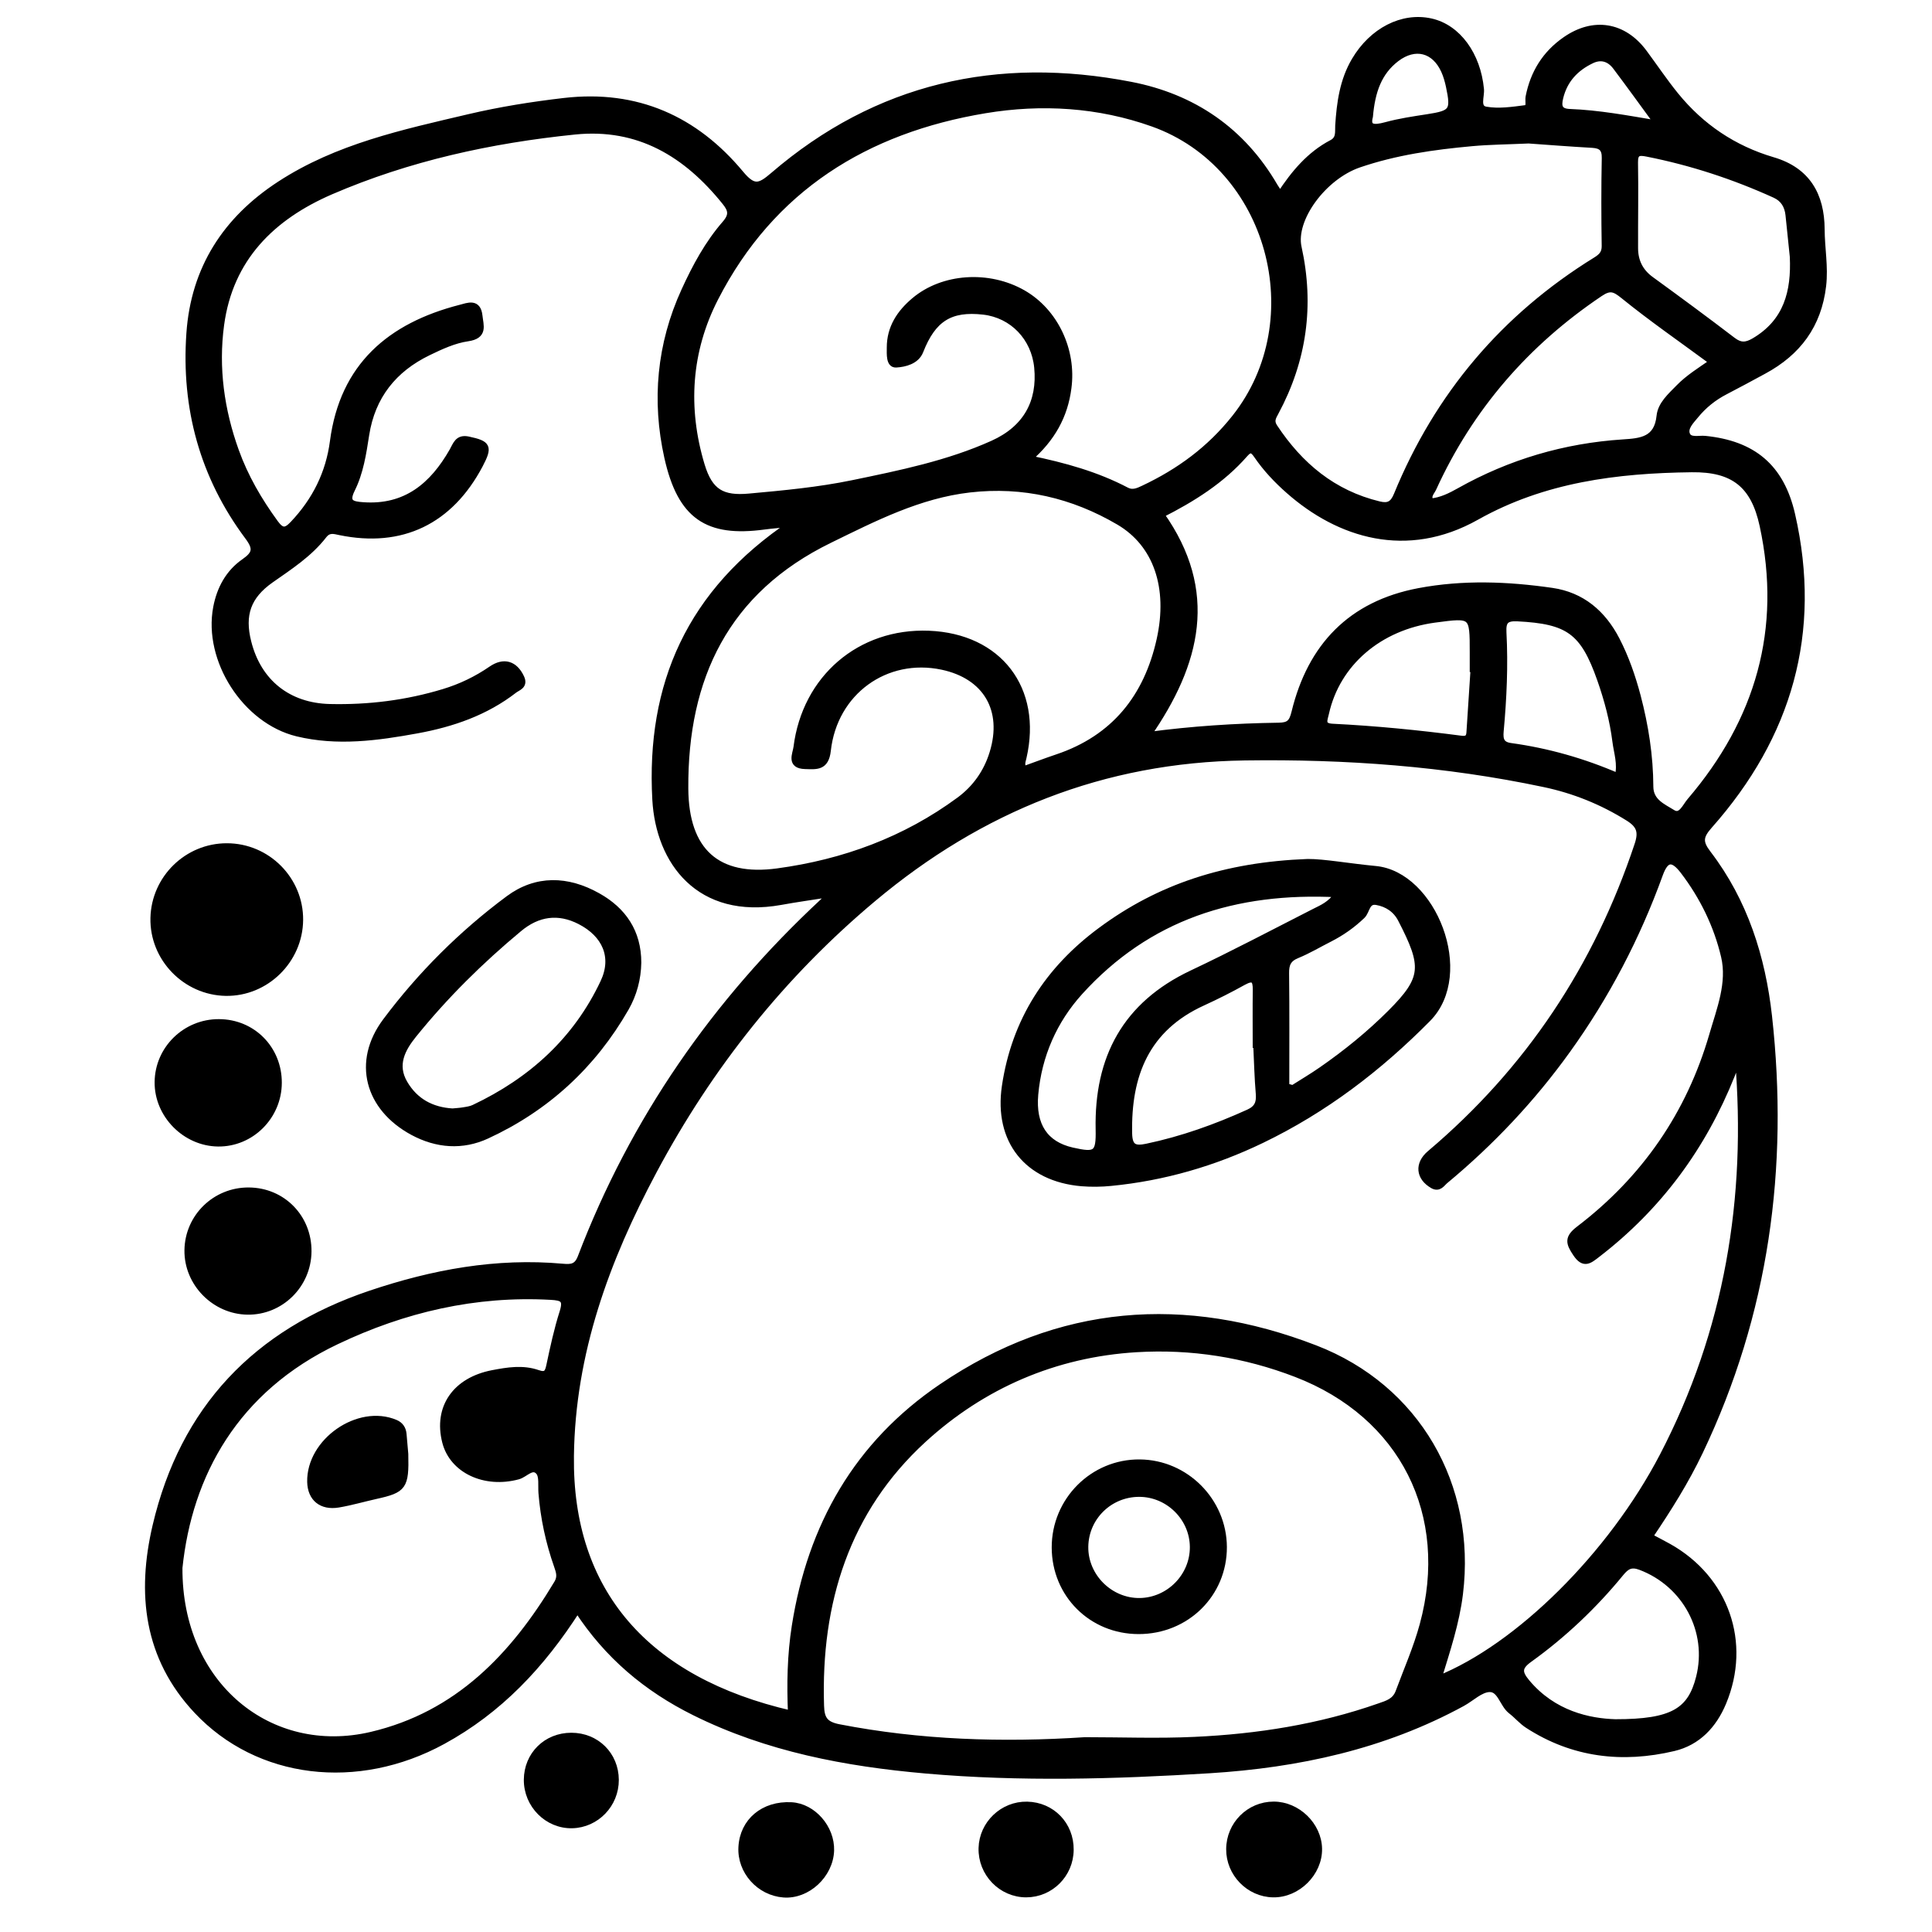 <?xml version="1.0" encoding="utf-8"?>
<!-- Generator: Adobe Illustrator 23.0.0, SVG Export Plug-In . SVG Version: 6.00 Build 0)  -->
<svg version="1.0" xmlns="http://www.w3.org/2000/svg" xmlns:xlink="http://www.w3.org/1999/xlink" x="0px" y="0px"
	 viewBox="0 0 3000 3000" style="enable-background:new 0 0 3000 3000;" xml:space="preserve">
<style type="text/css">
	.st0{stroke:#000000;stroke-width:10;stroke-miterlimit:10;}
</style>
<g id="Layer_1">
</g>
<g id="Layer_2">
	<g>
		<path class="st0" d="M896.6,2499.2c-55.9,87.3-121.7,156.6-208.9,204.3c-132.7,72.6-286.7,54.1-381.9-47.2
			c-77.8-82.8-88.5-182.3-63.9-287c42.8-182.1,156.1-300.5,332.9-360.2c97.3-32.8,196.1-51.1,299-41.8c13.4,1.2,22.3,0.5,28.2-15
			c81.6-213.7,208.8-396.6,376-552.1c2.6-2.4,4.5-5.5,9.7-12c-28,4.4-51.8,7.7-75.3,12c-126.7,22.8-189.2-62.2-194.5-158.7
			c-9.8-178.1,53.1-322.4,211.7-428.6c-19.1,1.9-31.2,2.8-43.2,4.4c-87.6,11.8-129.4-15.4-149.9-107.3
			c-19.6-87.9-11.7-175.4,26.4-258.6c17-37.2,36.4-73.2,63.3-104.1c11.5-13.2,9.5-21.7-0.1-33.6c-60-74.7-134.2-119.9-233.5-109.8
			c-130.6,13.3-258.2,41.1-379.1,93.3C422.2,336.8,356.9,400.9,343,504.4c-9,66.7,0.2,132.5,23,195.9
			c14.5,40.4,35.9,77.1,61.2,111.8c10.2,14,16.8,13.5,28,1.6c34.4-36.3,55.6-78.6,62.1-128.2c15.4-117.2,88.7-179.3,197.5-207.3
			c12.1-3.1,27.1-9.8,29.4,12.3c1.6,15.3,8.4,30.7-18,34.5c-21,3-41.7,12.6-61.1,22c-53.7,26-87.4,67.9-96.8,128.1
			c-4.5,29-8.9,58.4-22.1,84.9c-10.7,21.5,1.2,23.6,17.3,24.8c66.6,4.9,108.6-30.6,139.3-84.6c5.5-9.7,8.1-20.9,24.4-17.4
			c30.2,6.5,32.7,10.7,17.8,39.1C698.7,809.5,623.4,845.7,527.9,826c-9.1-1.9-17.5-4.8-25.3,5.3c-22.4,28.9-52.9,48.5-82.4,69.2
			c-35.5,25.1-45.7,54-35,96.5c15.8,63,62.7,99.7,127,101.2c60.2,1.4,119.1-5.9,176.8-23.4c26.5-8,51.2-19.9,74-35.6
			c19.4-13.3,36.2-8.2,46.1,13c5.9,12.7-4.9,14.9-10.6,19.3c-44.5,34.5-96.1,52.3-150.8,62.3c-61.8,11.3-123.9,19.8-186.2,4.7
			c-80.5-19.6-140.8-113.9-125.5-195c5.5-29,19-54.2,43.4-71.1c17.8-12.4,19.3-20.9,5.6-39.2c-69.7-93.4-98.7-199.5-90.6-315.4
			c7-100.8,56.4-177,140.3-231.6c89.3-58.2,191.6-80,293.1-103.9c48.9-11.5,98.4-19.4,148.4-25.2c112.5-13,203.2,27.7,273.9,112.7
			c20.3,24.4,29.6,20.6,50.6,2.6c161.4-138.8,348.7-180.4,555.1-140.4c96.6,18.7,172.8,70.5,223.2,157c2.3,4,5.1,7.7,8.8,13.2
			c21.8-33.3,46-62.1,80.3-80.1c12.3-6.4,9.6-17.3,10.2-27.2c2.3-35.2,6.9-69.7,25.3-100.9c27.2-46.2,74.1-70.3,118.3-60.4
			c41.7,9.3,72.3,51.6,77.4,104.9c1.1,11.1-7.2,29.4,8,32.1c19.9,3.5,41.4,0.3,61.9-2.4c7.1-0.9,3.5-11.6,4.7-17.7
			c7.3-37.1,25.6-66.8,56.8-88.5c43.6-30.4,90.3-23,122,19.7c16.4,22.1,31.7,45,49,66.3c39.9,49.1,90.2,83,151.2,101
			c53.1,15.6,75.1,53.9,75.4,107c0.1,29.3,5.8,58.1,2.3,87.9c-7.2,61-39,103.3-91.7,131.8c-20,10.8-39.9,21.7-60.1,32.1
			c-18,9.3-33.4,21.7-46.1,37.3c-7.1,8.7-17.6,18.8-13.4,29.7c4.2,10.6,18.6,6,28.4,7c73.8,7.5,117.8,42.9,134.8,117.5
			c41.7,182.7-4.9,343.4-128.1,482.4c-15.1,17-15.9,26.1-2.3,43.8c56.9,74.4,84.3,161.1,94.5,252.6c26,234.9-4.8,461.3-107.2,676.1
			c-21.7,45.4-48.3,87.9-78,131.8c10.5,5.6,20.1,10.5,29.6,15.8c88.6,49.7,123.3,148.9,84.6,241.8c-14.7,35.3-39.6,61.7-76.7,70.5
			c-79.7,18.9-156.3,10.1-226.4-35.3c-9.5-6.1-16.9-15.2-25.9-22.1c-13.3-10.1-16.4-34.7-33.7-34.3c-14.2,0.4-28,14.4-42.2,22.2
			c-122.3,66.7-254.9,95.3-392.5,103.9c-146.8,9.1-293.8,13.3-440.6,0.4c-124.3-10.9-245.8-33.8-359-90
			C1004.3,2622,943.3,2571,896.6,2499.2z M2699.1,1643.2c-3.4,8.7-6.7,17.4-10.1,26c-44.6,111.7-113.3,205.1-208.9,278.6
			c-12.4,9.6-20.7,16.9-32.9-1.4c-10.7-16-13.4-24,4.7-37.8c101.8-77.6,171.5-178.4,207.2-301.5c11.5-39.7,28.1-80.6,18.3-122.2
			c-11.3-48-33.1-92.7-63.4-132.4c-16.4-21.5-27.5-20.6-36.8,5.1c-35.3,97.6-82.8,188.6-143.4,272.9
			c-54.6,76-118.1,143.3-189.9,202.9c-5,4.2-9.4,12.7-19.1,7.1c-21.3-12.3-23.3-33.1-4.3-49.2c153-129.3,259.4-289.8,322.6-479.7
			c6.6-19.9,3.1-30.5-14.4-41.5c-40.7-25.5-84.4-43.1-131-52.9c-153.2-32.4-308-43.6-464.7-41.4c-220,3.1-410.3,79.6-577.2,219.5
			c-141.3,118.4-254,260.3-340.6,422.5c-73.9,138.3-127,283-129,443c-2.7,210.4,116.3,348.4,342.4,400.4c-2-45.9-1.2-91.3,5.9-136.3
			c24.5-155.5,96.5-282.3,228-371.4c182.1-123.4,377.1-137.9,579.7-59.7c158,61,245.1,212.9,224.5,381.1
			c-5.5,45-19.8,87.5-33.5,132.4c124.2-49.7,268.5-192.3,348.9-346.6C2682.6,2067.6,2717.2,1861,2699.1,1643.2z M1684.6,2702.5
			c56.8,0,113.8,2.2,170.5-0.5c97.8-4.5,194-19.6,286.8-52.2c12.3-4.3,24.6-7.6,30.1-22.6c12.8-34.5,27.7-68.2,37.4-103.9
			c46.7-171.5-30.8-326.1-196.7-389.9c-79.7-30.7-162.8-43.8-247.9-38.7c-126.6,7.6-239,56.4-331,140.6
			c-119.6,109.6-164.3,253.1-159.2,413.4c0.6,20.2,6,29.3,27.8,33.6C1428.9,2706.9,1556.5,2710.9,1684.6,2702.5z M1597.9,712.1
			c55.6,11.4,105.2,25.4,151.3,49.6c9.4,4.9,17.7,1.2,26.5-3c55.5-26.2,103.1-61,142-110.1c120.5-152.1,55.5-391.5-127.2-456.8
			c-84.6-30.2-173.3-35.5-260.9-20.9c-184.8,30.7-331.4,121.2-419,291.8c-42.3,82.4-48.1,170.8-21.3,259.8
			c12.7,41.9,32.3,52.7,74.1,48.9c53.8-4.9,107.6-9.9,160.5-20.8c74-15.3,148.4-30.4,217.7-61.6c52.1-23.4,74.5-64.9,69.3-118.5
			c-4.5-46.3-38.5-81.7-83.6-86.9c-52.1-6-78.9,11.5-98.5,61.6c-6.1,15.5-24,19.7-37.3,20.5c-10.8,0.6-9.5-16-9.5-25.8
			c-0.1-30.8,15.3-54,38-73.1c44.3-37.3,114.9-42,168.2-11.7c50,28.5,78.4,88.8,70.5,147.4C1653.2,645.5,1633.7,680.9,1597.9,712.1z
			 M1589.6,1194.8c18-6.4,34.7-12.8,51.7-18.5c89.1-29.8,139.9-93.8,159.7-183.1c18-81.1-5.1-148.7-63.6-183
			c-71.2-41.8-148.8-60-231.6-50.5c-78.6,9-147.8,44.5-217.6,78.6c-161.2,78.7-225.5,213.9-224.4,386.1
			c0.6,97.5,49.9,141.7,143.5,129c102.8-13.9,198.4-48.9,282.6-111c24.9-18.4,42.4-43.1,51.6-73.1c20.7-67-10.1-119.8-78.4-134.3
			c-87.5-18.5-167.9,39.1-178,130.5c-2.9,26.3-17.3,24.2-34.8,23.7c-24.3-0.6-14.6-18-13.2-28.8c13.5-107.5,98.6-180.2,205.1-176
			c109,4.3,171.2,85.6,146.8,191.7C1588,1181.4,1584.9,1186.7,1589.6,1194.8z M278.3,2434.5c-1,182.7,141.3,296.6,298.3,259.7
			c133.8-31.4,220.8-122.4,288.7-235.8c5.8-9.7,3.2-17.6,0-26.8c-13-36.8-21.1-74.6-24.2-113.5c-0.9-11.3,1.6-26.2-4.6-33
			c-10-11.1-21.2,4.2-32,7.1c-51.5,14-101.7-9.3-112.9-53.4c-13.5-53.1,15.7-95.2,73.4-106.3c23.4-4.5,47-8.3,70.1-0.2
			c13.3,4.6,15.9-0.9,18.3-12.3c5.9-27.8,11.9-55.6,20.5-82.6c6.3-19.9-0.1-23-18.6-24c-117.3-6.5-228,19.3-332.9,69.3
			C365.2,2157.4,293.4,2289.7,278.3,2434.5z M1782.2,1141.7c68.9-9.2,136-13.5,203.2-14.5c16.1-0.2,21.1-4.8,25-21.1
			c24.9-102.3,87.2-167.9,192.8-187.9c68.8-13,137.9-10.3,206.6-0.4c46.4,6.7,78.9,34.4,100.3,75.7c14.4,27.9,24.6,57.4,32.6,87.6
			c12.1,46,19.4,92.8,19.6,140.4c0.1,23.8,20.4,31.6,35,40.8c13,8.1,20-10.2,27.1-18.4c106.4-124.4,147.8-266.6,112.9-428
			c-13.7-63.5-45.9-88.4-110.4-87.6c-116.5,1.4-229.9,15.6-334.3,74.3c-108.3,60.9-213.2,28-291.2-40.7
			c-18.5-16.3-35.5-34.2-49.5-54.7c-5.9-8.6-10.3-12.1-18.9-2.2c-36,41.2-81.6,69.6-130,94.1
			C1887.3,918.2,1859.9,1029.7,1782.2,1141.7z M2373.7,217.8c-33.3,1.5-60.9,1.7-88.2,4.2c-59.5,5.4-118.6,13.8-175.3,33.2
			c-55.4,19-103.7,85-94.1,128.8c19.8,90,8.1,175-35.4,256c-4,7.5-8.2,13.7-1.9,23.2c39.7,60,91.4,103.1,162.6,120.3
			c14.4,3.5,21.8-0.2,27.8-14.9c63.5-154.8,166.4-276.5,308.9-364.5c8.5-5.3,14.1-10.4,14-22c-0.7-45.5-0.8-91,0.1-136.5
			c0.3-14.8-5.4-20.1-19.3-21C2437.9,222.6,2402.9,219.9,2373.7,217.8z M2659.3,562.1c-48.7-35.9-94.6-67.6-137.9-102.7
			c-14.1-11.4-21.1-14.6-37-3.9c-114.5,77-201.5,177.1-258.9,302.7c-2.7,6-10,12.1-3.8,20.8c16.5-1.5,30.8-8.8,44.7-16.6
			c78.9-44.3,163.5-69.2,253.7-75.1c27.9-1.8,53.4-3.9,57.2-41.4c1.8-17.8,17.1-31.1,29.8-44.1
			C2621.6,586.9,2639.2,576,2659.3,562.1z M2784.2,398.6c-2.2-21.6-4.4-43.2-6.7-64.8c-1.5-14.2-7.9-25.2-21.2-31.3
			c-63.8-29-130-50.7-198.9-64.3c-12.6-2.5-19.2-1.7-18.9,14.1c0.8,44.4-0.1,88.9,0.1,133.3c0.1,20,7.9,36.2,24.7,48.5
			c42.8,31.1,85.4,62.5,127.4,94.6c11.7,8.9,20.8,8.3,33,1.2C2774.8,500,2786.7,453,2784.2,398.6z M2508.3,2674.6
			c89.1,0.1,117.1-17.7,130.3-69.9c18.2-71.9-21.2-145.2-91-171.7c-14.8-5.6-22-1.2-30.9,9.6c-41.5,50.7-88.9,95.7-142.1,133.9
			c-17.1,12.3-16.3,20.9-4,35.7C2412.1,2662,2468.1,2673.4,2508.3,2674.6z M2288.5,1038.6c-0.4,0-0.8-0.1-1.3-0.1c0-8.5,0-17,0-25.6
			c0-59,0-59-59.2-51.1c-86.6,11.6-152,67.9-169.3,145.5c-2.3,10.2-7.7,20.6,10.4,21.5c66.8,3.3,133.4,9.9,199.8,18.6
			c13.9,1.8,12.9-6.9,13.5-15.3C2284.4,1100.9,2286.4,1069.7,2288.5,1038.6z M2512.4,1205.7c4.9-19.7-1.5-37-3.7-54.5
			c-4.1-32.9-12.7-64.9-23.7-96.3c-26.3-74.7-49.4-91.1-128.8-95.1c-18.4-0.9-22.9,5.1-22,22.2c2.7,51.2,0.4,102.3-4.3,153.3
			c-1.3,13.9,1.4,21.5,16.2,23.5C2403.3,1166.7,2458.6,1182.4,2512.4,1205.7z M2126.9,180.8c-4.8,17.8,5.8,19.1,25.2,13.8
			c20.9-5.7,42.5-8.9,64-12.2c39.2-6,42.3-9.8,34.1-48.5c-1.8-8.3-4.1-16.6-7.6-24.3c-15-33-45.3-40.7-74.3-18.7
			C2140.7,112,2130.3,141.7,2126.9,180.8z M2574.2,192.2c-22.9-31.3-43.7-60.2-65.1-88.6c-9.5-12.6-22.5-17.2-37.5-10.1
			c-25,11.9-42.5,30.3-49.2,58.1c-3.3,13.5-1.5,21.9,14.8,22.6C2482.4,175.9,2526.7,184.2,2574.2,192.2z"/>
		<path class="st0" d="M990.8,1494.7c-0.4,25.3-6.9,49.2-19.2,70.7c-50.9,88.7-123,155.1-215.7,197.9
			c-37.9,17.5-77.4,14.7-114.9-5.5c-69.5-37.6-89.2-109-41.9-172.1c54-72.2,118-136,190.5-189.9c43.3-32.2,91.6-30.6,138.2-4.5
			C967.8,1413.6,990.8,1447.4,990.8,1494.7z M702.7,1726.2c5.7-0.6,11.4-0.8,17-1.8c5.6-0.9,11.4-1.7,16.4-4.1
			c89.2-42.1,158.9-105.3,201.1-194.9c18.7-39.6,2.6-74.8-36.4-94.9c-34-17.5-66-12.6-94.9,11.5c-59.8,49.7-114.9,104.1-163.8,164.7
			c-17.8,22-30.9,46.8-14.2,75.4C644.4,1710.4,670.2,1724.3,702.7,1726.2z"/>
		<path class="st0" d="M465.7,1428.6c-0.6,62.6-52.9,113.8-115.1,112.8c-62.6-1.1-113.4-53.7-112-115.9
			c1.4-61.6,52.2-111.2,113.7-111.1C415.1,1314.4,466.3,1366,465.7,1428.6z"/>
		<path class="st0" d="M339.9,1587.5c52.4,0.1,93,41.4,92.7,94.1c-0.3,52-42.7,94.3-94,93.7c-50.9-0.6-94-44.3-93.5-95
			C245.5,1628.9,288,1587.3,339.9,1587.5z"/>
		<path class="st0" d="M478.7,1943.4c-0.5,51.9-42.9,93.7-94.3,93c-51.2-0.7-93.7-44.1-93-95.1c0.7-51.6,43-92.8,95-92.4
			C438.9,1849.3,479.2,1890.7,478.7,1943.4z"/>
		<path class="st0" d="M1151.6,2868.3c2.1-40.2,34.2-67.1,77.3-64.8c33.4,1.8,62.4,35,61.3,70c-1.3,38-36.8,70.8-73.5,67.9
			C1179.1,2938.5,1149.6,2905.4,1151.6,2868.3z"/>
		<path class="st0" d="M1662.2,2872.4c-0.3,38.1-30.9,68.7-68.7,68.8c-38.6,0-70-32.5-69-71.5c1-37.6,32.8-67.9,70.4-67.1
			C1633.4,2803.4,1662.6,2833.6,1662.2,2872.4z"/>
		<path class="st0" d="M887.2,2695.6c38.8,0,68.5,29.4,68.7,68.1c0.2,38-29.9,69.3-67.4,70.2c-38.3,0.9-70.4-31.3-70.1-70.4
			C818.7,2724.9,848.3,2695.6,887.2,2695.6z"/>
		<path class="st0" d="M1909,2871.3c0.2-38.1,30.9-68.8,68.8-68.8c36.7,0,69.4,31.7,70.1,68.1c0.7,37.5-33.2,71.3-71,70.6
			C1939.5,2940.6,1908.7,2908.9,1909,2871.3z"/>
		<path class="st0" d="M2030.6,1338.8c24.7-0.2,64.8,7.1,105.3,10.9c89.2,8.4,150.4,162.2,81.1,232.2
			c-76.3,77.1-160.5,141.3-258,188.3c-74.1,35.7-152,58.3-233.9,66.3c-15,1.5-30.4,1.7-45.4,0.5c-84.5-7.2-131.4-66.1-119-150.1
			c15.1-102,66.9-181.8,149.3-242.5C1800.5,1377.6,1902.4,1343.7,2030.6,1338.8z M2077.4,1388.3c-159.8-8.2-295,35.3-400.8,152
			c-39.9,44.1-64,98.4-69.4,159.1c-4.3,48.3,15.5,77.8,57.6,87.4c37.4,8.5,42.3,5.1,41.5-33c-2.3-111.1,41.6-193.6,144.7-242.3
			c64.2-30.3,126.9-63.5,190.2-95.7C2053,1409.8,2065.6,1405,2077.4,1388.3z M1951,1622.2c-0.3,0-0.6,0-0.8,0
			c0-28.4-0.3-56.8,0.1-85.1c0.2-15.7-3.9-21-19.6-12.3c-20.6,11.5-41.7,22.1-63.1,31.9c-87.8,40-116.5,112.5-114.6,203.3
			c0.4,21.9,9.2,24.8,27.7,20.9c54.9-11.5,107.1-30.2,158.1-53.3c13.6-6.2,17.3-14.8,16.2-28.9
			C1952.8,1673.3,1952.3,1647.8,1951,1622.2z M1997,1687.1c3.5,1,7,2,10.5,3c14.9-9.5,30.2-18.5,44.7-28.6
			c38.2-26.5,74.2-55.7,107.1-88.6c54-54,53.8-72.8,16.3-145.4c-7.8-15.2-21.3-24.3-37.9-27.2c-16-2.8-15.1,14.3-22.6,21.5
			c-15.2,14.6-32,26.4-50.7,35.9c-16.8,8.5-33.1,18.3-50.5,25.4c-13.8,5.6-17.4,14-17.2,28.1C1997.4,1569.7,1997,1628.4,1997,1687.1
			z"/>
		<path class="st0" d="M1767.9,2532.4c-72.8-0.1-129.6-56.7-129.8-129.4c-0.2-73.1,59.2-132.5,131.7-131.8
			c71.3,0.6,129.9,59.5,130.3,130.9C1900.4,2475,1842.2,2532.5,1767.9,2532.4z M1852.6,2402.1c-0.3-45.3-38.2-82.8-83.7-82.8
			c-46.1,0-83.4,36.6-84,82.5c-0.6,46.3,38.8,85.3,85.1,84.6C1815.6,2485.6,1852.9,2447.5,1852.6,2402.1z"/>
		<path class="st0" d="M629,2257.9c1.2,50.7-2.4,55.2-45.6,64.8c-19.3,4.3-38.4,9.9-57.9,13.2c-26.3,4.4-42.9-9.6-43.5-34.7
			c-1.4-62.9,74.7-115.9,131.9-91.7c7.6,3.2,11.7,9.2,12.4,17.5C627.4,2239.1,628.5,2251.4,629,2257.9z"/>
	</g>
</g>
</svg>

